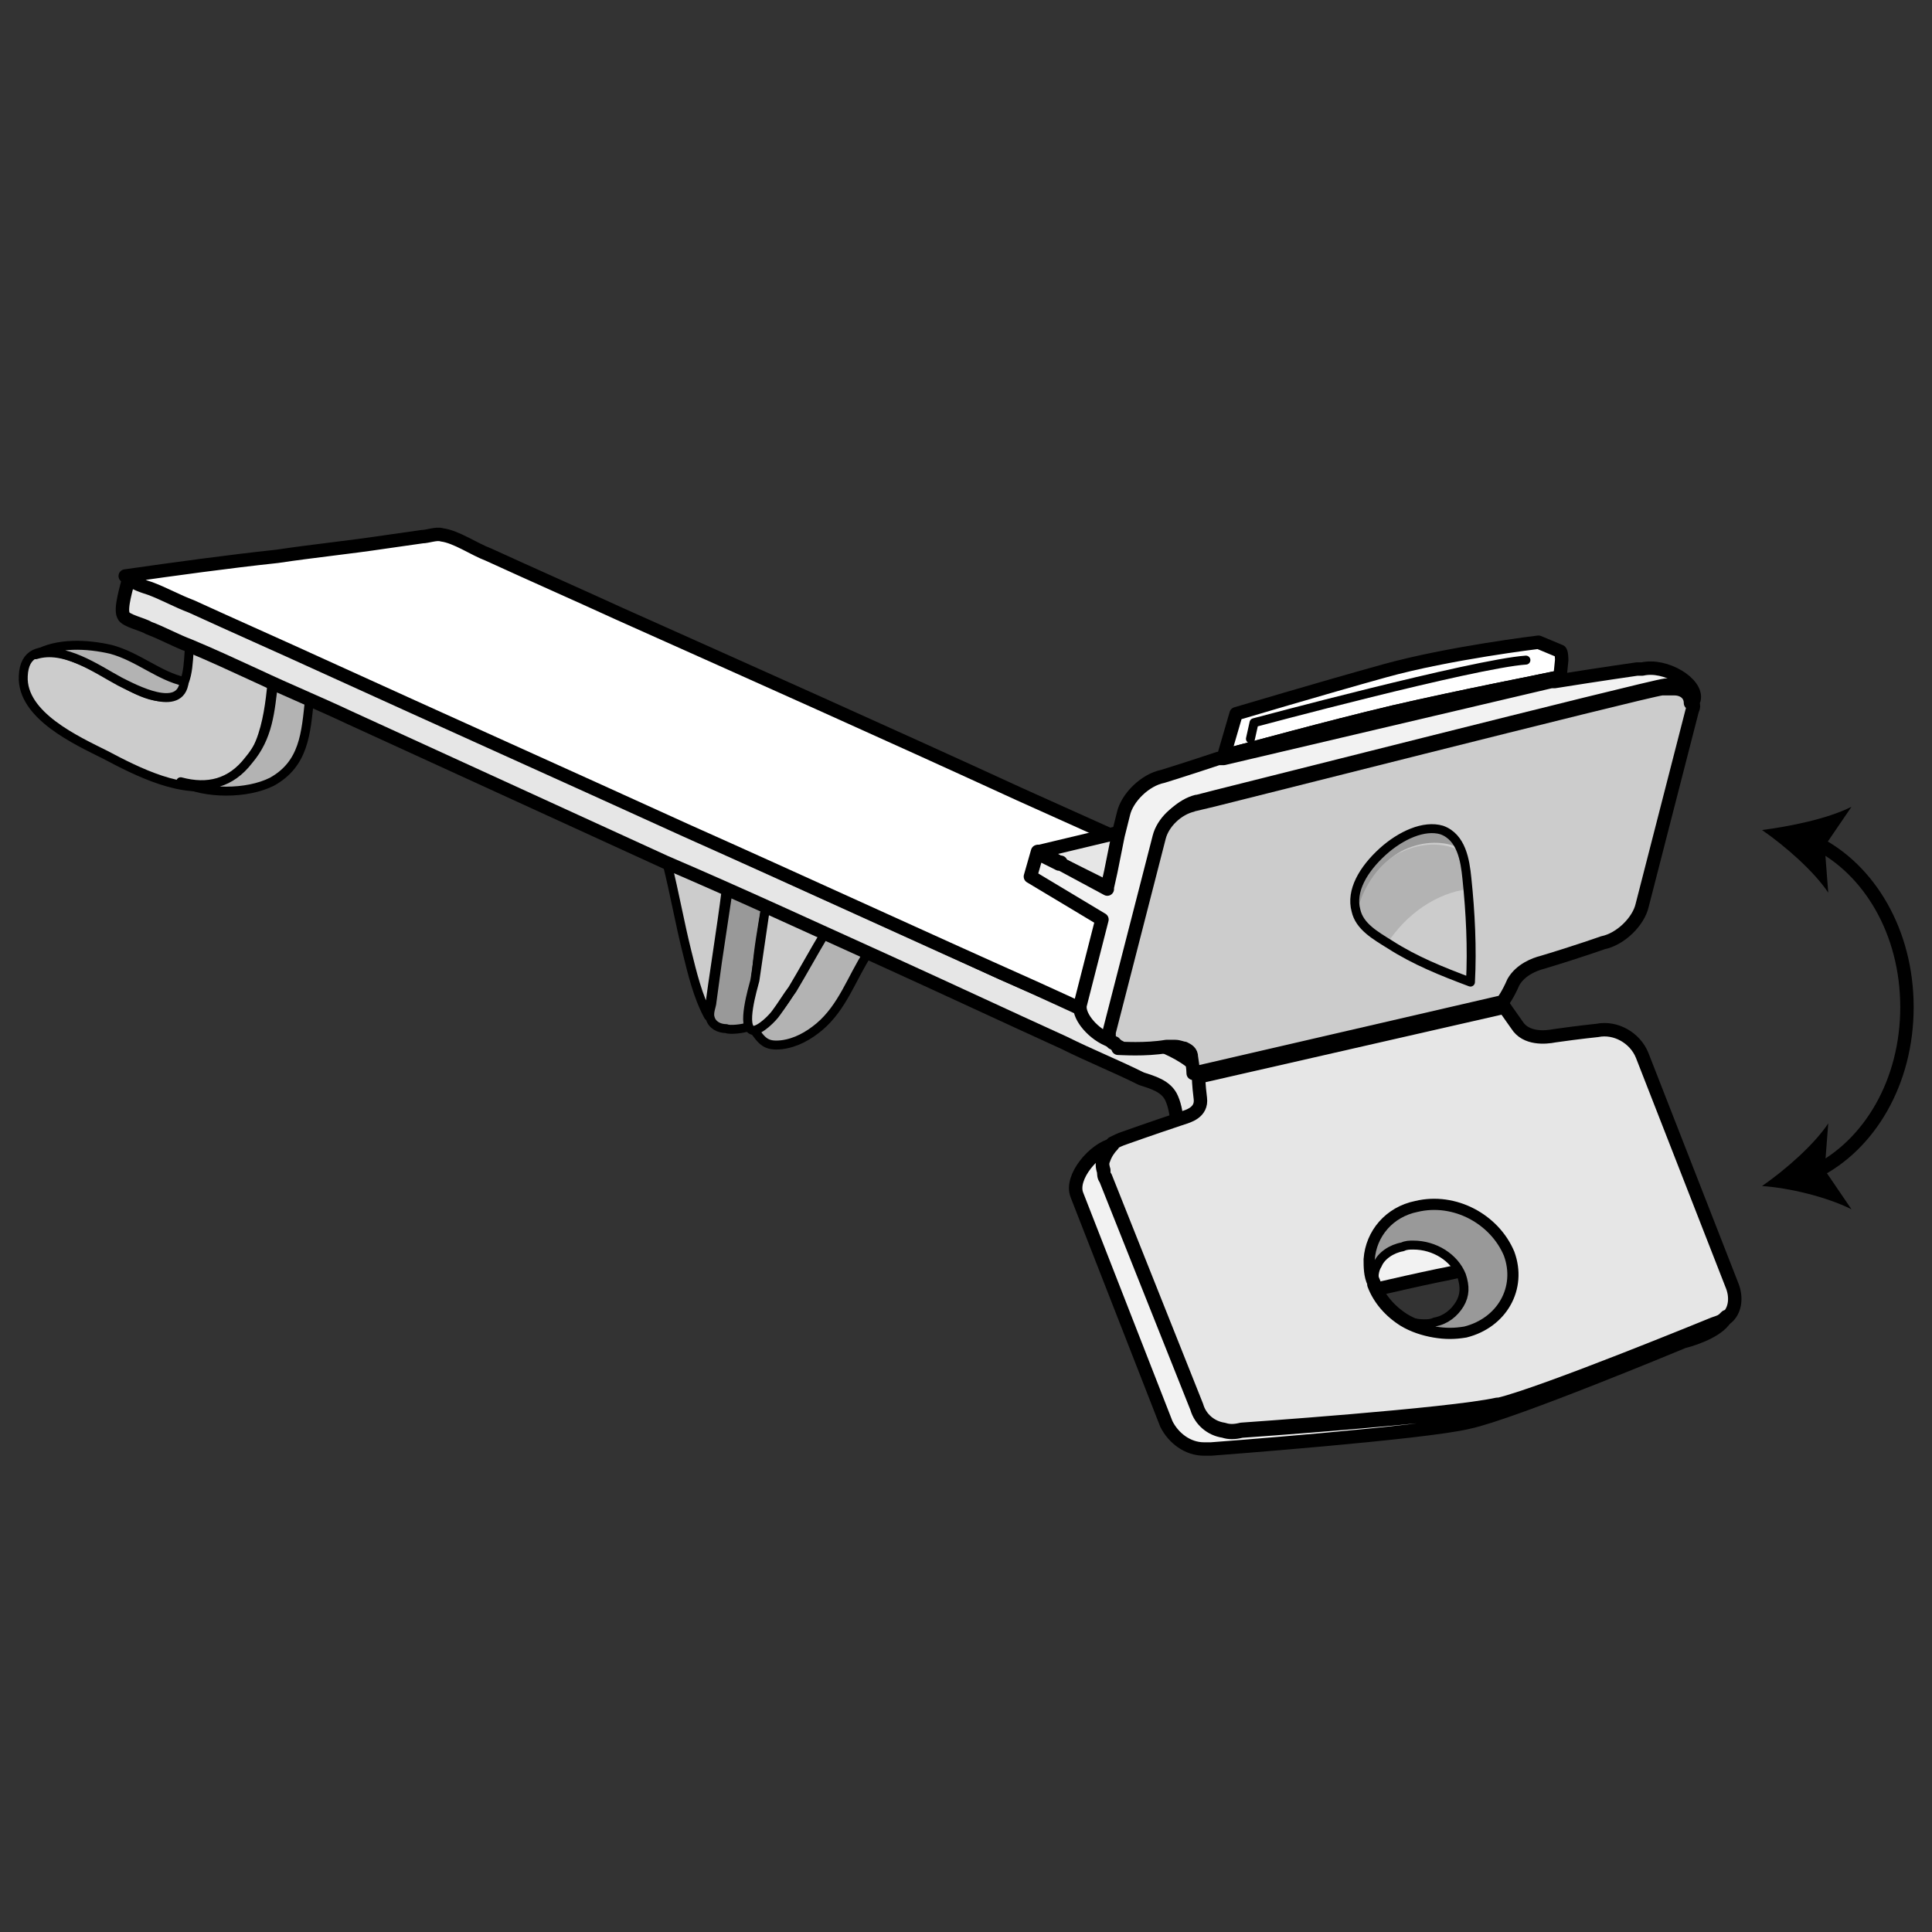 <?xml version="1.0" encoding="utf-8"?>
<!-- Generator: Adobe Illustrator 21.1.0, SVG Export Plug-In . SVG Version: 6.00 Build 0)  -->
<svg version="1.1" id="Layer_1" xmlns="http://www.w3.org/2000/svg" xmlns:xlink="http://www.w3.org/1999/xlink" x="0px" y="0px"
	 width="108px" height="108px" viewBox="0 0 108 108" style="enable-background:new 0 0 108 108;" xml:space="preserve">
<rect x="0" y="0" width="108" height="108" fill="#333333" stroke="none"/>
<style type="text/css">
	.st0{fill:#B3B3B3;stroke:#000000;stroke-width:0.5;stroke-linecap:round;stroke-linejoin:round;stroke-miterlimit:10;}
	.st1{fill:#CCCCCC;stroke:#000000;stroke-width:0.5;stroke-linecap:round;stroke-linejoin:round;stroke-miterlimit:10;}
	.st2{fill:#999999;stroke:#000000;stroke-width:0.5;stroke-linecap:round;stroke-linejoin:round;stroke-miterlimit:10;}
	.st3{fill:#E6E6E6;stroke:#000000;stroke-width:0.75;stroke-linecap:round;stroke-linejoin:round;stroke-miterlimit:10;}
	.st4{fill:#FFFFFF;}
	.st5{fill:#F2F2F2;}
	.st6{fill:none;stroke:#000000;stroke-width:0.75;stroke-linecap:round;stroke-linejoin:round;stroke-miterlimit:10;}
	.st7{fill:#FFFFFF;stroke:#000000;stroke-width:0.75;stroke-linecap:round;stroke-linejoin:round;stroke-miterlimit:10;}
	.st8{fill:#F2F2F2;stroke:#000000;stroke-width:0.75;stroke-linecap:round;stroke-linejoin:round;stroke-miterlimit:10;}
	.st9{fill:#CCCCCC;stroke:#000000;stroke-width:0.75;stroke-linecap:round;stroke-linejoin:round;stroke-miterlimit:10;}
	.st10{fill:none;stroke:#000000;stroke-width:0.5;stroke-linecap:round;stroke-linejoin:round;stroke-miterlimit:10;}
	.st11{fill:#999999;}
	.st12{fill:#B3B3B3;}
	.st13{fill:#CCCCCC;}
	.st14{fill:none;stroke:#000000;stroke-width:0.75;stroke-miterlimit:10;}
</style>
<g>
	<g>
		<path class="st0" d="M48.5,53.3c-0.9,1.4-1.4,3-2.7,4.1c-0.6,0.5-1.3,0.9-2.1,1c-0.9,0.1-1.1-0.2-1.6-0.9c1.4-0.6,2.1-2.1,2.8-3.3
			c0.2-0.4,0.8-1.9,1.2-2c0.2-0.1,1,0.5,1.2,0.5C47.7,52.9,48.1,53.1,48.5,53.3z"/>
		<path class="st1" d="M40.6,49.7c-0.3,2.4-0.7,4.7-1,7.1c-0.6-1.1-0.9-2.4-1.2-3.6c-0.4-1.6-0.7-3.3-1.1-4.9
			C38.4,48.7,39.5,49.2,40.6,49.7z"/>
		<path class="st1" d="M15.2,38.2c-0.2,2.1-0.6,4.8-2.9,5.6c-2,0.7-4.7-0.7-6.4-1.6c-1.6-0.8-4.7-2.2-4.6-4.4
			c0.1-2.7,3.7-0.7,4.8-0.1c0.9,0.5,2.3,1.5,3.4,1.2c1.1-0.3,1-1.9,1.1-2.8C12.2,36.8,13.7,37.5,15.2,38.2z"/>
		<path class="st0" d="M10.3,38.1c-0.2,1.8-2.8,0.4-3.6,0c-1.3-0.7-3.1-2-4.7-1.5c1.2-0.7,2.9-0.6,4.2-0.3
			C7.7,36.7,8.9,37.8,10.3,38.1z"/>
		<path class="st0" d="M17.3,39.1c-0.2,1.9-0.3,3.6-2.1,4.6c-1.4,0.7-3.7,0.7-5.1,0c1.5,0.4,2.8,0.1,3.8-1.2
			c1.1-1.3,1.2-2.7,1.4-4.4C15.9,38.5,16.6,38.8,17.3,39.1z"/>
		<path class="st2" d="M42.8,50.7c-0.2,1.2-0.4,2.3-0.5,3.5c-0.1,0.8-0.2,1.5-0.3,2.3c0,0.2,0,0.7-0.2,0.9c-0.2,0.1-1,0.2-1.2,0.1
			c-0.4,0-0.8-0.2-0.9-0.6c-0.1-0.3,0.1-0.7,0.1-0.9c0.1-0.7,0.2-1.5,0.3-2.2c0.2-1.3,0.4-2.7,0.6-4C41.3,50,42.1,50.3,42.8,50.7z"
			/>
		<path class="st1" d="M46.1,52.2c-0.6,1-1.2,2.1-1.8,3.1c-0.3,0.4-0.6,0.9-0.9,1.3c-0.2,0.3-0.9,1-1.3,1c-0.7-0.1,0-2.4,0.1-2.8
			c0.2-1.4,0.4-2.7,0.6-4.1C43.9,51.2,45,51.7,46.1,52.2z"/>
		<path class="st3" d="M69,73.9c-0.6,0-2,0.2-2.3-0.5c-0.2-0.4-0.1-1.1-0.1-1.5c-0.1-0.9-0.2-1.9-0.3-2.8c-0.1-1.5-0.3-3-0.4-4.5
			c-0.1-1,0-2.3-0.4-3.2c-0.3-0.7-1.1-0.9-1.7-1.1c-1.4-0.7-2.9-1.3-4.3-2c-3.3-1.5-6.5-3-9.8-4.5c-4.2-1.9-8.3-3.8-12.5-5.6
			c-5.9-2.7-11.8-5.4-17.7-8.1c-1.7-0.8-3.4-1.5-5.1-2.3c-1.3-0.6-2.6-1.2-3.8-1.7c-0.8-0.3-1.5-0.7-2.3-1c-0.3-0.2-1.3-0.4-1.4-0.7
			c-0.2-0.4,0.2-1.6,0.3-2.1c3,1.3,5.9,2.7,8.9,4c6.6,3,13.1,5.9,19.7,8.9c6.7,3.1,13.5,6.1,20.2,9.2c3.4,1.5,6.9,2.9,10.2,4.6
			c1.9,1,2,2.5,2.2,4.5c0.2,3.2,0.5,6.4,0.8,9.5C69,73.2,69,73.5,69,73.9z"/>
		<path class="st4" d="M83.2,56.2c-1.8-0.8-3.7-1.7-5.5-2.5c-6.9-3.1-13.8-6.2-20.7-9.4c-7.4-3.4-14.8-6.7-22.2-10.1
			c-2.4-1.1-4.9-2.2-7.3-3.3c-0.8-0.3-1.8-1-2.6-1.1c-0.3,0-0.8,0.1-1.1,0.1c-0.7,0.1-1.4,0.2-2.1,0.3c-2,0.3-4,0.5-6,0.8
			c-2.8,0.4-5.7,0.8-8.5,1.1c0,0,0.1,0,0.2,0.1c0.3,0.3,0.9,0.4,1.2,0.6c0.8,0.3,1.5,0.7,2.3,1c2.4,1.1,4.9,2.2,7.3,3.3
			c6.8,3.1,13.5,6.1,20.3,9.2c6.5,2.9,13,5.9,19.5,8.8c2,0.9,4.1,1.9,6.1,2.8c0.9,0.4,1.8,0.7,2.6,1.3c0.7,0.5,1.1,1.3,1.3,2.1
			c5.6-1.2,11.3-2.2,17.3-2.9C84.9,57.5,84.3,56.8,83.2,56.2z"/>
		<path class="st5" d="M85.6,66.5c0-1.7-0.1-3.3,0-5c0-0.6,0-1.3-0.1-1.9c0-0.4-0.1-0.7-0.2-1c-6,0.6-11.7,1.7-17.3,2.9
			c0.3,1.2,0.3,2.5,0.4,3.7c0.2,2.9,0.5,5.8,0.7,8.8c1.4-0.3,2.9-0.6,4.3-1c2.4-0.5,4.8-1.1,7.2-1.6c1-0.2,2-0.5,3.1-0.7
			c0.5-0.1,1.3-0.2,1.8-0.4c0.3-0.2,0.3-0.1,0.3-0.6C85.6,68.6,85.6,67.5,85.6,66.5z"/>
		<path class="st6" d="M85.6,61.5c0,1.7,0,3.3,0,5c0,1,0,2.1,0,3.1c0,0.5,0.1,0.4-0.3,0.6c-0.5,0.3-1.3,0.3-1.8,0.4
			c-1,0.2-2,0.5-3.1,0.7c-2.4,0.5-4.8,1.1-7.2,1.6c-1.4,0.3-2.9,0.6-4.3,1c-0.2-2.9-0.5-5.8-0.7-8.8c-0.2-2,0.1-4.5-1.7-5.8
			c-0.8-0.6-1.7-0.9-2.6-1.3c-2-0.9-4.1-1.9-6.1-2.8c-6.5-2.9-13-5.9-19.5-8.8c-6.8-3.1-13.5-6.1-20.3-9.2c-2.4-1.1-4.9-2.2-7.3-3.3
			c-0.8-0.3-1.5-0.7-2.3-1c-0.3-0.1-1-0.3-1.2-0.6c0,0-0.1-0.1-0.2-0.1c2.8-0.4,5.7-0.8,8.5-1.1c2-0.3,4-0.5,6-0.8
			c0.7-0.1,1.4-0.2,2.1-0.3c0.3,0,0.8-0.2,1.1-0.1c0.8,0.1,1.8,0.8,2.6,1.1c2.4,1.1,4.9,2.2,7.3,3.3C42.2,37.7,49.6,41,57,44.4
			c6.9,3.1,13.8,6.2,20.7,9.4c1.8,0.8,3.7,1.7,5.5,2.5c1.5,0.7,2.1,1.7,2.3,3.3C85.6,60.2,85.6,60.9,85.6,61.5z"/>
	</g>
	<g>
		<g>
			<path class="st3" d="M58.1,47.6L58.1,47.6l1.1,0.6L58.1,47.6z"/>
			<polygon class="st3" points="62.7,46.5 62.6,47.1 62.4,47.6 62.2,48.6 61.9,49.5 61.9,49.5 61.9,49.6 59.3,48.3 59.3,48.2 
				59.2,48.2 59.2,48.2 58.1,47.6 			"/>
		</g>
		<g>
			<path class="st7" d="M58.1,47.6L58.1,47.6l1.1,0.6L58.1,47.6z"/>
			<path class="st7" d="M87.3,36.9l-0.1,1l-0.1,0l-0.1,0c-0.9,0.2-5.1,1-9,2c-3.8,0.9-8.1,2-9.3,2.4l-0.1,0l-0.2,0l0.7-2.4
				c0,0,4.7-1.4,8.3-2.4c3.6-1,8.6-1.6,8.6-1.6l1.2,0.5C87.3,36.4,87.3,36.9,87.3,36.9z"/>
			<path class="st8" d="M94.7,39.1L94.7,39.1c-0.1-0.4-0.4-0.7-0.9-0.8c0,0,0,0,0,0h0c-0.1,0-0.3,0-0.4,0c0,0-0.1,0-0.3,0
				c-0.9,0.1-26.1,6.5-26.2,6.5c-0.8,0.2-1.7,1-1.9,1.8l-2.8,10.9c0,0.1,0,0.2,0,0.3c0,0.1,0,0.2,0.1,0.2c0,0,0,0,0.1,0.1
				c0,0,0,0,0.1,0h0c0.1,0.1,0.2,0.2,0.3,0.2c-0.3,0-0.7-0.1-0.9-0.2c-0.9-0.4-1.7-1.4-1.5-2l1.2-4.7L57.6,49l0.4-1.4l0.1,0.1
				l-0.1,0l1.2,0.6l0.1,0h0l0,0l2.6,1.4l0-0.1v0l0.2-0.9l0.2-1l0.1-0.5l0.1-0.5l0.3-1.2c0.2-0.9,1.2-1.9,2.2-2.1c0,0,1.3-0.4,3.1-1
				l0,0l0,0l0,0l0.2,0l0.1,0l18.3-4.3l0.1,0l0.1,0c2.5-0.4,4.6-0.7,4.6-0.7c0.1,0,0.2,0,0.3,0C93.1,37.1,94.9,38.2,94.7,39.1z"/>
			<path class="st7" d="M86.9,37.9l-18.3,4.3c1.2-0.3,5.5-1.5,9.3-2.4C81.8,38.9,86,38.1,86.9,37.9z"/>
			<path class="st7" d="M62.8,58.5c0,0-0.1,0-0.2,0c-0.1,0-0.2-0.1-0.3-0.2c0,0,0.1,0,0.1,0.1c0,0,0.1,0,0.1,0.1
				C62.7,58.5,62.8,58.5,62.8,58.5z"/>
		</g>
		<g>
			<path class="st7" d="M62.6,58.4c0,0-0.1,0-0.1-0.1c0,0-0.1,0-0.1-0.1C62.4,58.4,62.5,58.5,62.6,58.4c0.1,0.1,0.2,0.1,0.2,0.1
				C62.8,58.5,62.7,58.5,62.6,58.4z"/>
			<path class="st9" d="M94.6,39.7l-2.8,10.9c-0.2,0.9-1.2,1.9-2.2,2.1c0,0-1.4,0.5-3.4,1.1c-0.4,0.1-1.2,0.4-1.6,1.1
				c-0.3,0.7-0.6,1.1-0.6,1.1l-17.3,4c0,0,0-0.3-0.1-0.9c0-0.3-0.2-0.4-0.4-0.5c-0.1,0-0.3-0.1-0.5-0.1c-0.2,0-0.4,0-0.5,0
				c0,0,0,0,0,0c-1.2,0.2-2.5,0.1-2.7,0.1c0,0,0,0,0,0c0.1,0,0.2,0,0.2,0c0,0-0.1-0.1-0.2-0.1c0,0-0.1,0-0.1-0.1c0,0-0.1,0-0.1-0.1
				h0c0,0,0,0-0.1,0c0,0,0,0-0.1-0.1c0-0.1-0.1-0.1-0.1-0.2c0-0.1,0-0.2,0-0.3l2.8-10.9c0.2-0.8,1-1.6,1.9-1.8
				c0.1,0,25.3-6.4,26.2-6.5c0.2,0,0.3,0,0.3,0c0.2,0,0.3,0,0.4,0h0c0,0,0,0,0,0c0.5,0,0.9,0.3,0.9,0.8c0,0,0,0,0,0v0
				C94.7,39.3,94.7,39.5,94.6,39.7z"/>
		</g>
		<g>
			<g>
				<path class="st3" d="M96.8,71.8l-5-12.8c-0.4-1-1.5-1.6-2.5-1.4c0,0-1,0.1-2.4,0.3c-0.5,0.1-1.6,0.2-2.1-0.6
					c-0.5-0.7-0.7-1-0.7-1L67,60.2c0,0,0,0.4,0.1,1.2c0.1,0.8-0.7,1-1,1.1c-1.8,0.6-3.2,1.1-3.2,1.1c-0.3,0.1-0.5,0.2-0.7,0.3
					c-0.2,0.2-0.4,0.5-0.5,0.8c-0.1,0.2-0.1,0.4,0,0.7c0,0.1,0,0.3,0.1,0.4l5.1,12.8c0.2,0.7,0.8,1.2,1.5,1.3c0.3,0.1,0.6,0.1,1,0
					c0,0,11.6-0.8,14.3-1.4c0,0,0,0,0,0c0,0,0,0,0.1,0c2.5-0.6,12-4.5,12-4.5c0.3-0.1,0.6-0.2,0.8-0.4c0,0,0,0,0,0
					C97,73.2,97.1,72.5,96.8,71.8z M81.9,74.4c-0.6,0.1-1.1,0.1-1.7,0c-0.6-0.1-1.2-0.3-1.7-0.6h0c0,0,0,0,0,0
					c-0.8-0.5-1.4-1.2-1.7-2c0,0,0,0,0-0.1c-0.2-0.4-0.2-0.9-0.2-1.3c0.1-1.4,1.1-2.6,2.6-2.9c2.1-0.5,4.3,0.7,5.1,2.6
					C85,72,83.9,73.9,81.9,74.4z"/>
				<path class="st2" d="M81.9,74.4c-0.6,0.1-1.1,0.1-1.7,0c-0.6-0.1-1.2-0.3-1.7-0.6c0.3,0.1,0.7,0.2,1.1,0.2c0.2,0,0.4,0,0.6-0.1
					c0.6-0.1,1.1-0.5,1.4-1c0.3-0.5,0.3-1,0.1-1.6c-0.4-1-1.5-1.7-2.7-1.7c-0.2,0-0.4,0-0.6,0.1c-0.6,0.1-1.2,0.5-1.4,1
					c-0.2,0.3-0.2,0.7-0.2,1c-0.2-0.4-0.2-0.9-0.2-1.3c0.1-1.4,1.1-2.6,2.6-2.9c2.1-0.5,4.3,0.7,5.1,2.6C85,72,83.9,73.9,81.9,74.4z
					"/>
				<path class="st8" d="M96.5,73.6c-0.3,0.7-1.6,1.2-2.4,1.4c0,0-9.6,4-12,4.5C79.7,80.1,67.7,81,67.7,81c-0.1,0-0.3,0-0.4,0
					c-0.9,0-1.7-0.6-2.1-1.4l-5-12.8c-0.4-1,1-2.6,2-2.8c-0.2,0.2-0.4,0.5-0.5,0.8c-0.1,0.2-0.1,0.4,0,0.7c0,0.1,0,0.3,0.1,0.4
					l5.1,12.8c0.2,0.7,0.8,1.2,1.5,1.3c0.3,0.1,0.6,0.1,1,0c0,0,11.6-0.8,14.3-1.4c0,0,0,0,0,0c0,0,0,0,0.1,0c2.5-0.6,12-4.5,12-4.5
					C96.1,74,96.3,73.8,96.5,73.6z"/>
			</g>
		</g>
		<path class="st7" d="M86.9,37.9l-18.3,4.3c1.2-0.3,5.5-1.5,9.3-2.4C81.8,38.9,86,38.1,86.9,37.9z"/>
		<path class="st10" d="M69.9,41.3l0.2-0.9c0,0,12.3-3.3,15.2-3.5"/>
		<g>
			<path class="st11" d="M78.5,47.5c1.1-0.5,2.2-0.5,3.1-0.1c-0.2-0.4-0.5-0.8-1-1c-1-0.4-2.4,0.3-3.3,1.2c-1.1,1-1.7,2.3-1.5,3.3
				c0.1,0.2,0.2,0.4,0.3,0.6c0,0,0,0,0,0C75.5,51.1,76.6,48.4,78.5,47.5z"/>
			<path class="st12" d="M82,49.8c0-0.2,0-0.4-0.1-0.6c-0.1-0.6-0.2-1.2-0.4-1.7c-0.9-0.4-2-0.4-3.1,0.1c-1.9,0.8-2.9,3.6-2.4,4
				c0,0,0,0,0,0c0.4,0.5,0.9,0.9,1.5,1.2C78.6,51.1,80.3,49.9,82,49.8z"/>
			<path class="st13" d="M82.2,54.9c0.1-1.7,0.1-3.5-0.1-5.2c-1.8,0.2-3.4,1.4-4.5,3c0,0,0.1,0.1,0.1,0.1
				C79.1,53.7,80.6,54.3,82.2,54.9z"/>
			<path class="st10" d="M82.2,54.9c-1.6-0.6-3.1-1.2-4.5-2.1c-0.8-0.5-1.7-1-1.9-1.9c-0.3-1.1,0.4-2.3,1.5-3.3
				c1-0.9,2.3-1.5,3.3-1.2c1.1,0.4,1.3,1.7,1.4,2.7C82.2,51,82.3,53,82.2,54.9z"/>
		</g>
	</g>
	<g>
		<g>
			<path class="st14" d="M101.5,47.1c3,1.5,5.1,5,5.1,9.2c0,4.2-2.1,7.7-5.1,9.2"/>
			<g>
				<path d="M98.5,46.4c1.3,0.9,2.9,2.3,3.7,3.5l-0.2-2.6l1.5-2.2C102.1,45.8,100,46.2,98.5,46.4z"/>
			</g>
			<g>
				<path d="M98.5,66.3c1.3-0.9,2.9-2.3,3.7-3.5l-0.2,2.6l1.5,2.2C102.1,66.9,100,66.4,98.5,66.3z"/>
			</g>
		</g>
	</g>
</g>
</svg>
